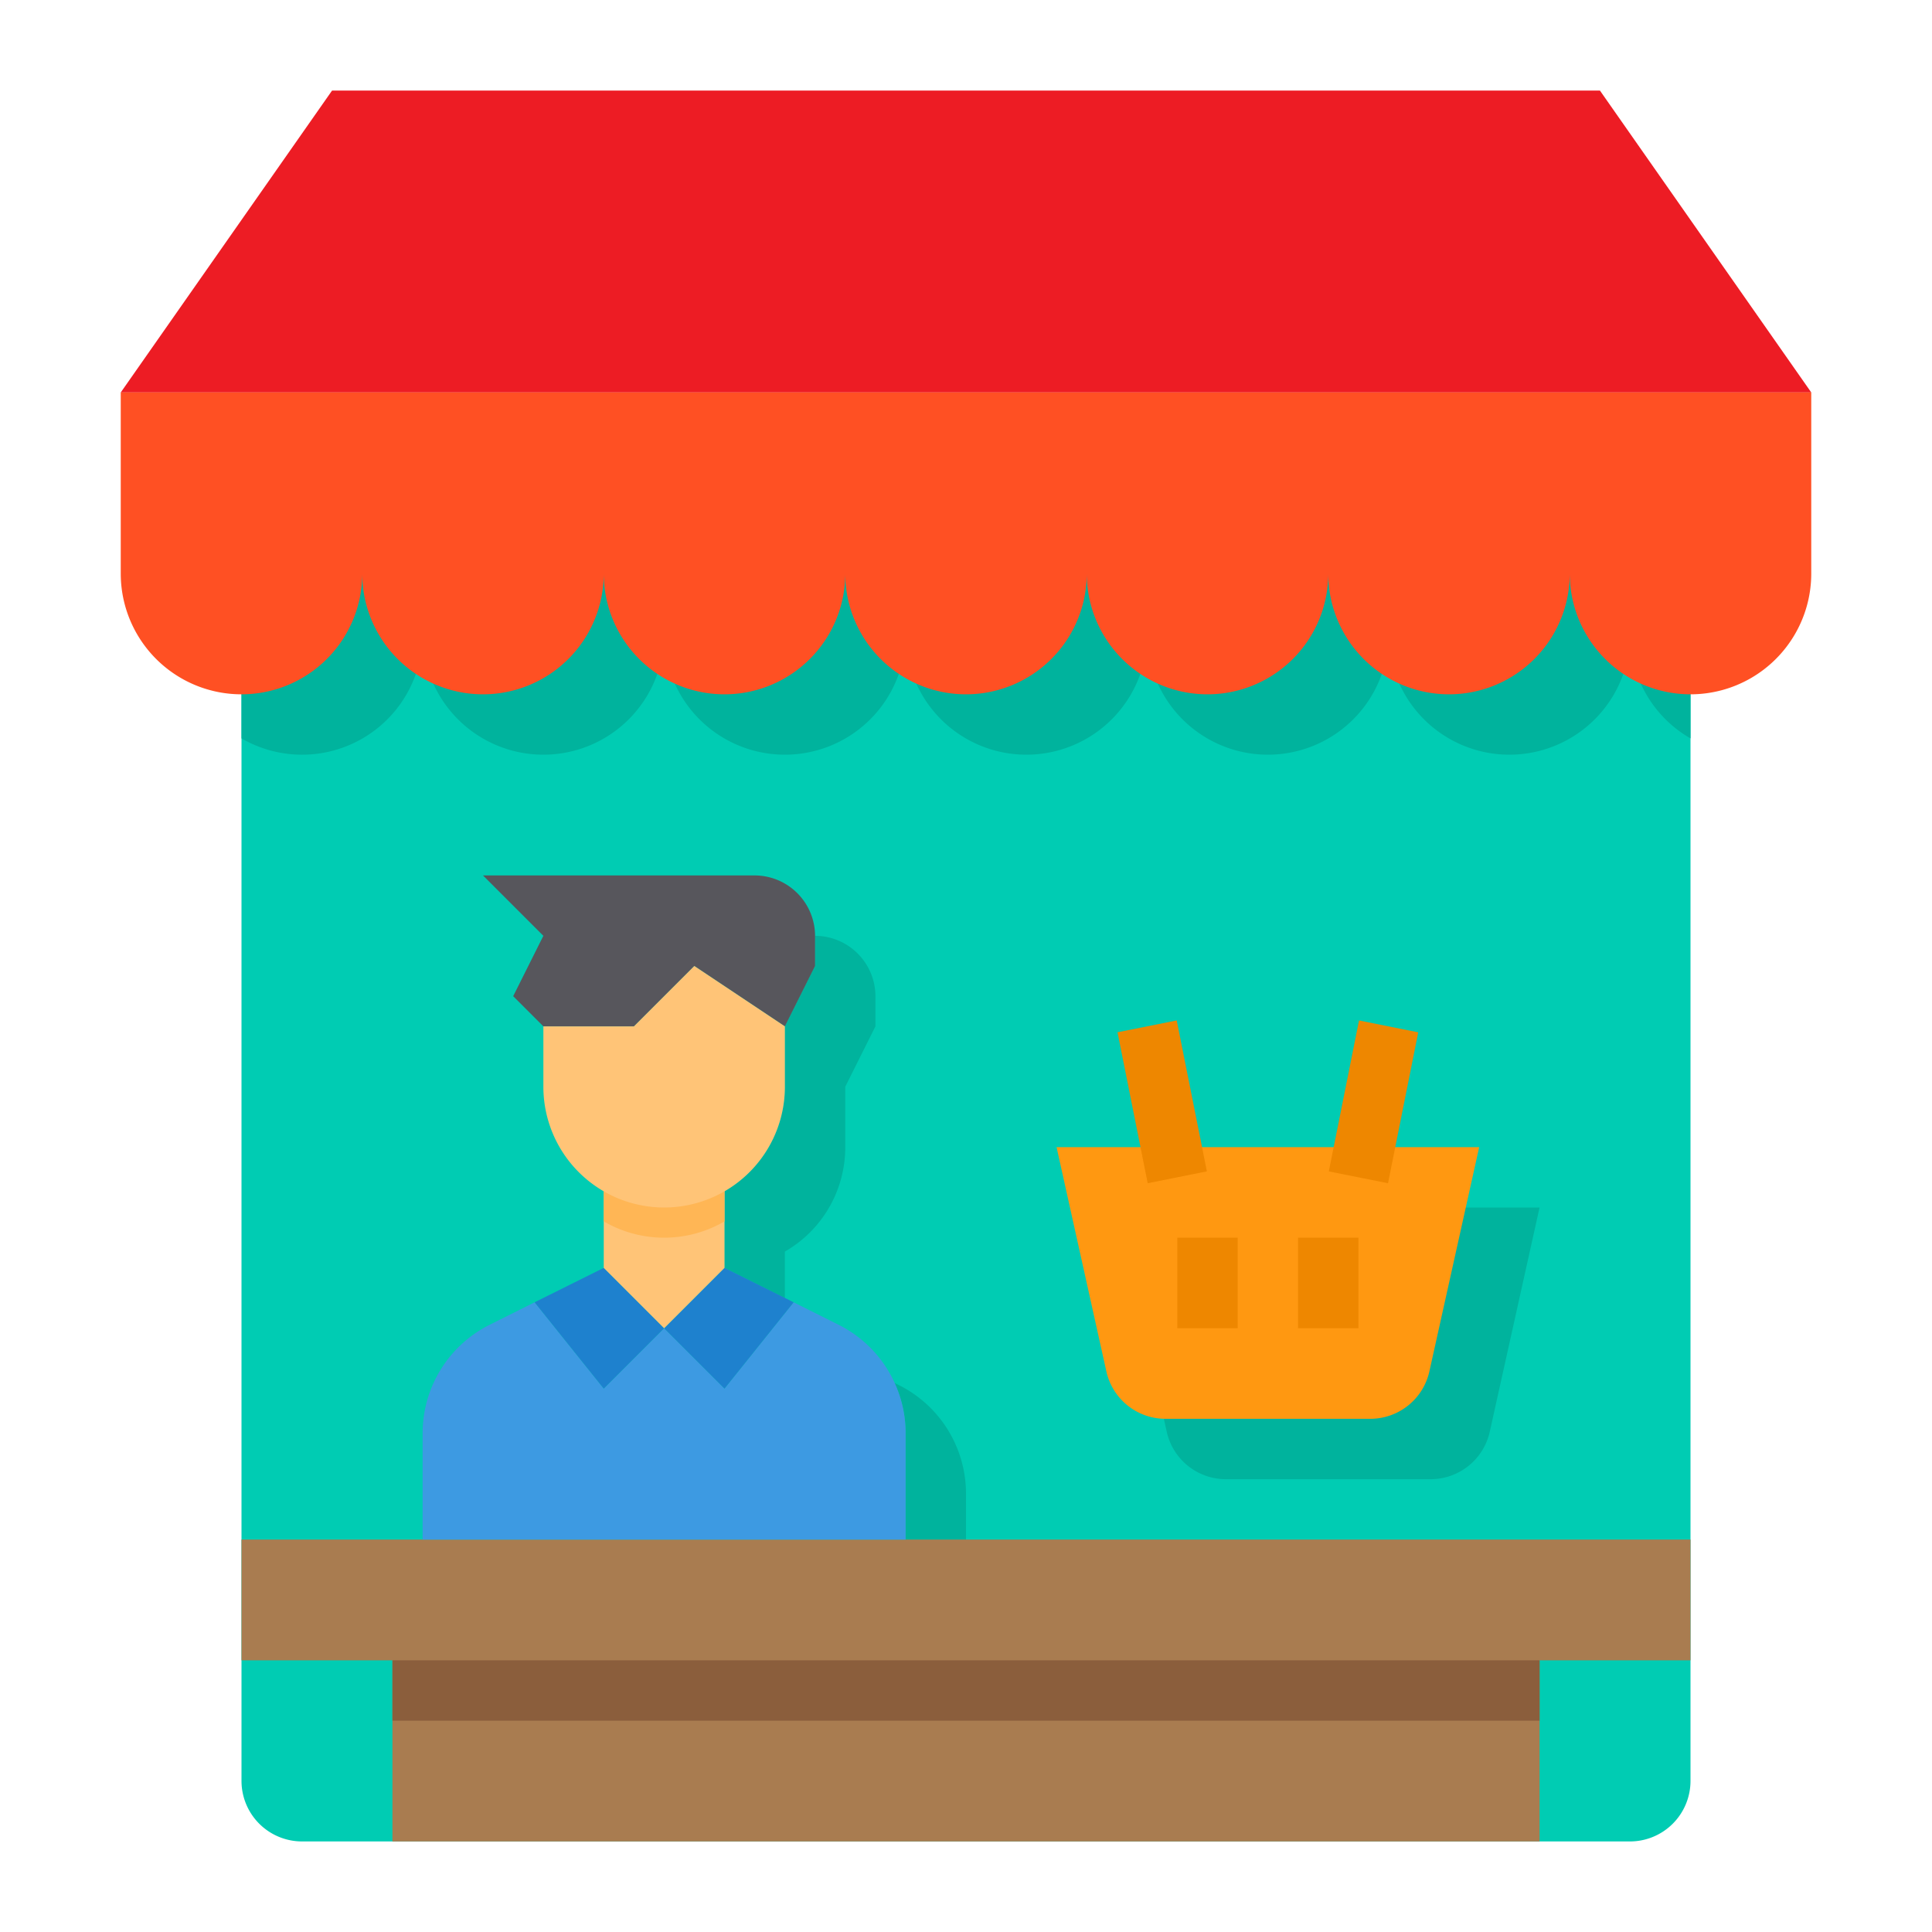 <svg xmlns="http://www.w3.org/2000/svg" viewBox="0 0 64 64" id="shopkeeper"><path fill="#00ccb3" d="M56 19v40a2.006 2.006 0 0 1-2 2H10a2.006 2.006 0 0 1-2-2V19Z"></path><path fill="#00b39d" d="m26 43-2-1v-2.54A3.98 3.98 0 0 0 26 36v-2l1-2v-1a2.006 2.006 0 0 1 2 2v1l-1 2v2a3.98 3.98 0 0 1-2 3.46zm6 6.47a4.02 4.02 0 0 0-2.21-3.58l-.16-.08a3.945 3.945 0 0 1 .37 1.66V51h2zM56 19v5.46A3.98 3.98 0 0 1 54 21a4 4 0 0 1-8 0 4 4 0 0 1-8 0 4 4 0 0 1-8 0 4 4 0 0 1-8 0 4 4 0 0 1-8 0 3.994 3.994 0 0 1-6 3.46V19z"></path><path fill="#ed1c24" d="m53 3 7 10H4l7-10h42z"></path><path fill="#a97c50" d="M56 51v4H8v-4h48zM13 55h38v6H13z"></path><path fill="#00b39d" d="m51 40-1.65 7.43A2.007 2.007 0 0 1 47.4 49h-6.8a2.007 2.007 0 0 1-1.95-1.57L37 40h14Z"></path><path fill="#3d9ae2" d="M30 47.47V51H14v-3.53a4.02 4.02 0 0 1 2.21-3.58l1.5-.75L20 46l2-2 2 2 2.29-2.86 1.5.75A4.02 4.02 0 0 1 30 47.47Z"></path><path fill="#57565c" d="M27 31v1l-1 2-3-2-2 2h-3l-1-1 1-2-2-2h9a2.006 2.006 0 0 1 2 2Z"></path><path fill="#1e81ce" d="M26.29 43.14 24 46l-2-2 2-2 2.29 1.14zM22 44l-2 2-2.29-2.86L20 42l2 2z"></path><path fill="#8b5e3c" d="M13 55h38v2H13z"></path><path fill="#ffc477" d="M24 39v3l-2 2-2-2v-3h4z"></path><path fill="#ffb655" d="M24 39v1.46a3.974 3.974 0 0 1-4 0V39Z"></path><path fill="#ffc477" d="M26 34v2a4 4 0 0 1-8 0v-2h3l2-2Z"></path><path fill="#ff5023" d="M8 23a4 4 0 0 1-4-4v-6h56v6a4 4 0 0 1-8 0 4 4 0 0 1-8 0 4 4 0 0 1-8 0 4 4 0 0 1-8 0 4 4 0 0 1-8 0 4 4 0 0 1-8 0 4 4 0 0 1-4 4Z"></path><path fill="#ff9811" d="m49 38-1.65 7.43A2.007 2.007 0 0 1 45.4 47h-6.8a2.007 2.007 0 0 1-1.95-1.57L35 38h14Z"></path><path fill="#ee8700" d="M43 41h2v3h-2zM39 41h2v3h-2zM37.019 34.195l1.961-.392 1 5-1.961.392zM44.019 38.804l1-5 1.962.393-1.001 5z"></path></svg>